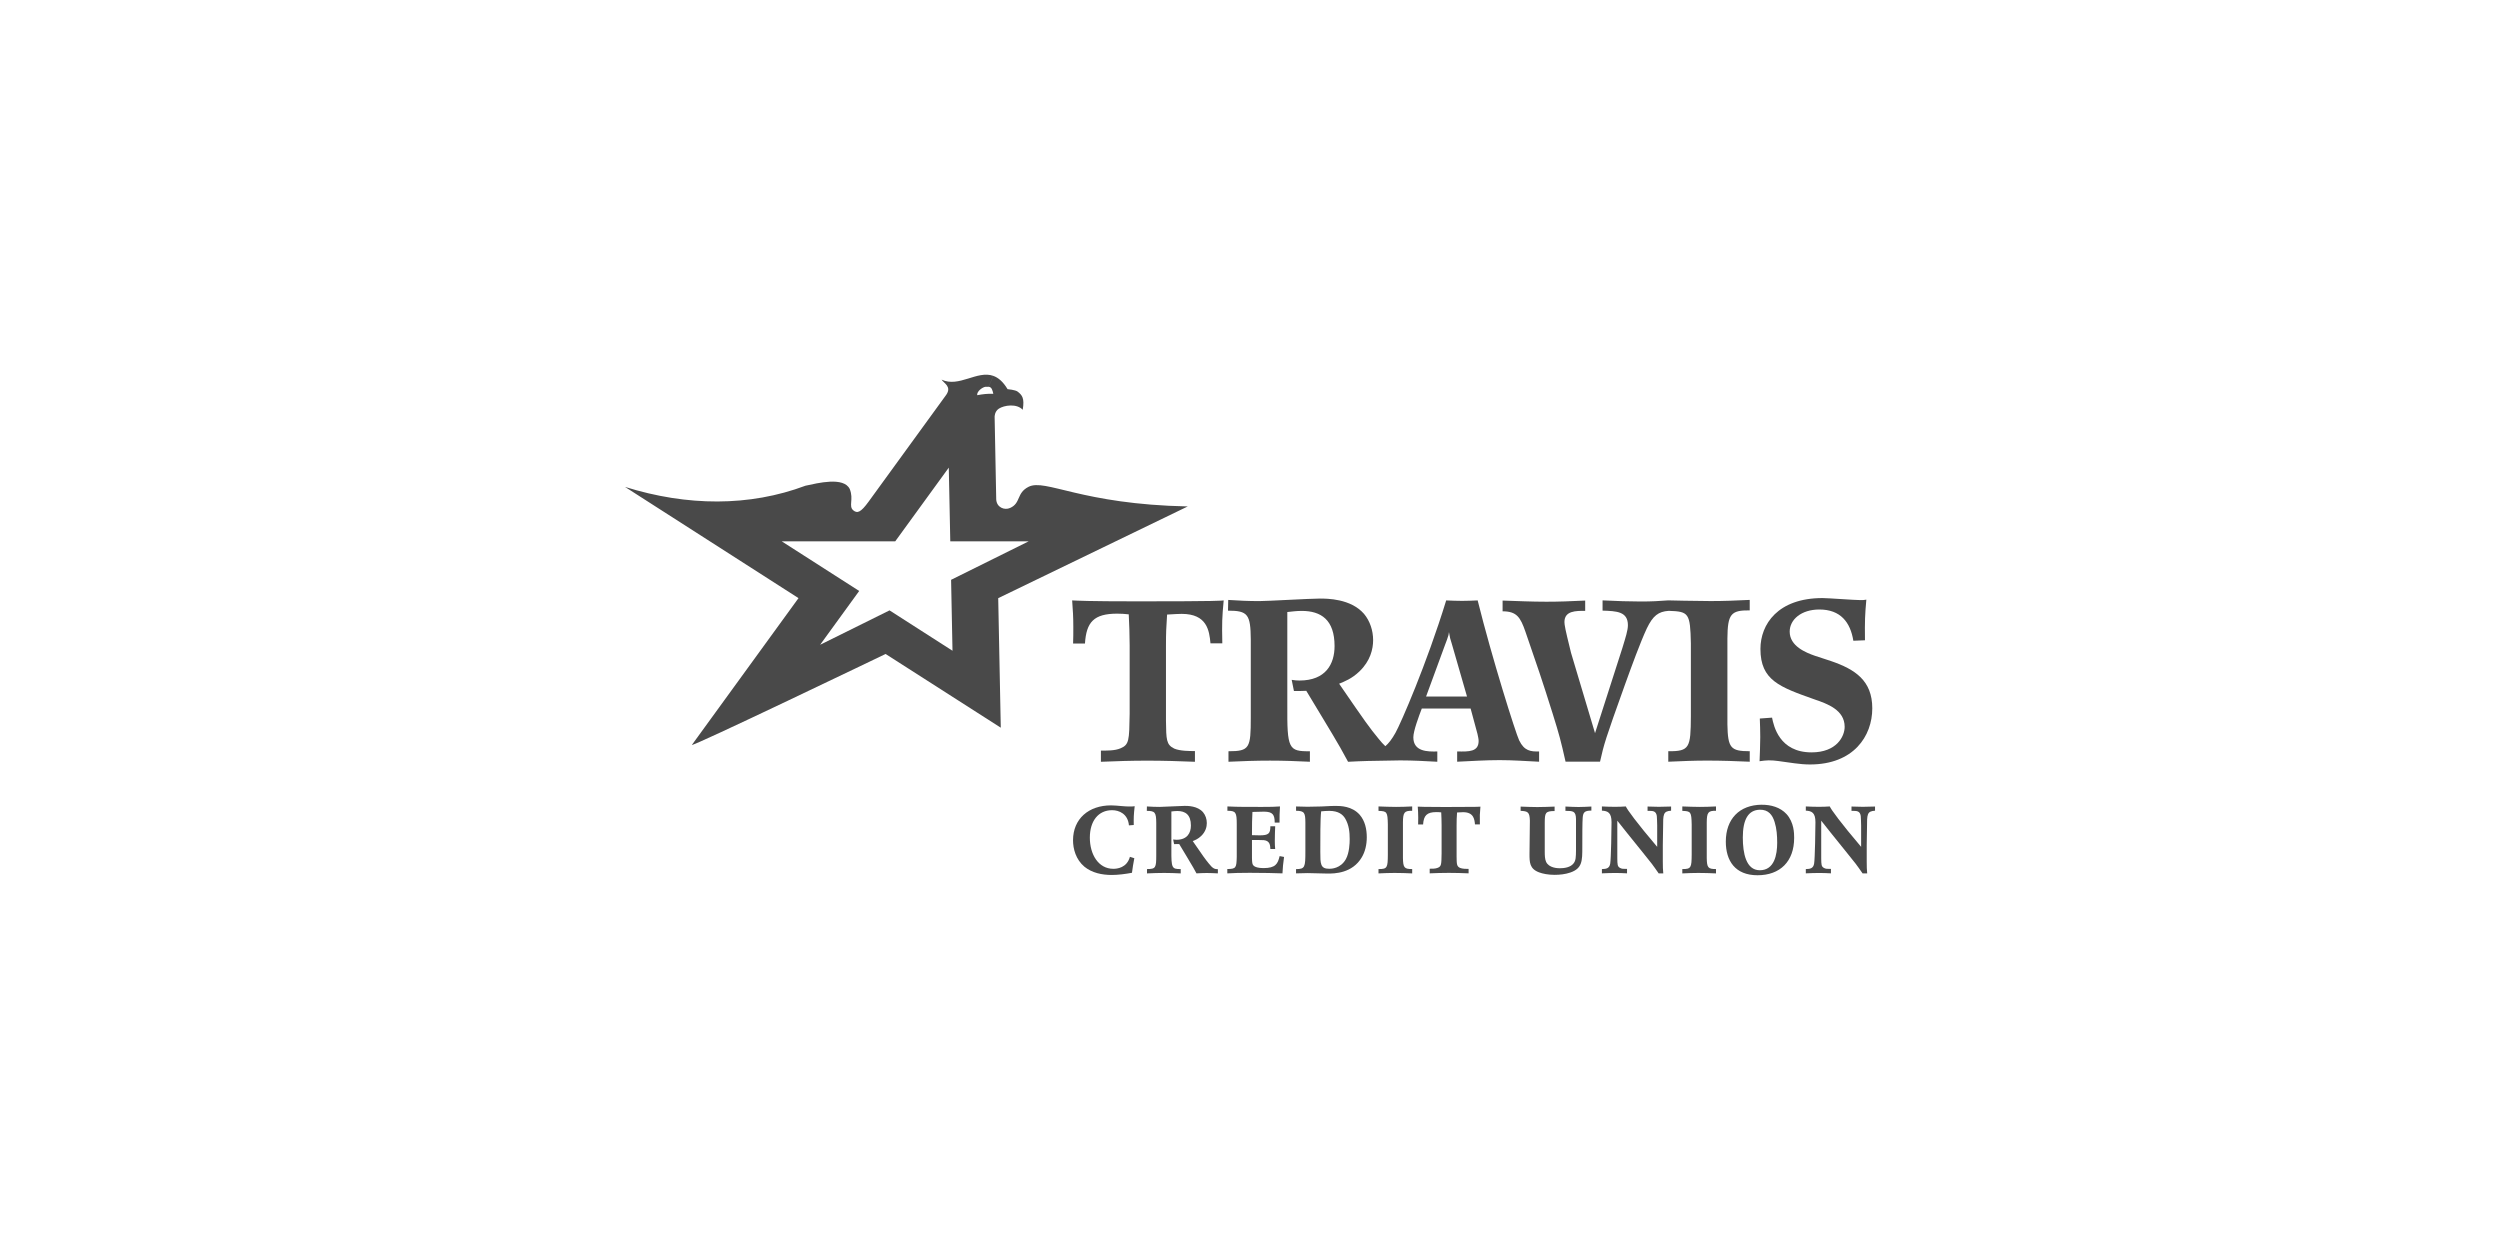 <?xml version="1.0" encoding="UTF-8"?>
<svg id="Layer_1" data-name="Layer 1" xmlns="http://www.w3.org/2000/svg" viewBox="0 0 800 400">
  <defs>
    <style>
      .cls-1 {
        fill: #494949;
      }
    </style>
  </defs>
  <path class="cls-1" d="M362.98,274.64c-.39,2.02-.48,2.72-.75,4.65-2.06.39-4.47.7-6.47.7-3.14,0-6.31-.67-8.73-2.63-2.78-2.33-3.66-5.74-3.66-8.46,0-6.92,5.05-11.18,12.15-11.18,1.09,0,2.15.12,3.23.21,1.15.09,1.93.15,2.54.15.81,0,1.18,0,1.81-.09-.33,2.93-.33,3.63-.3,6.01l-1.54.12c-.33-3.69-3.14-4.86-5.38-4.86-4.44,0-7.13,3.48-7.13,8.79s2.69,9.97,7.53,9.97c1.12,0,4.32-.27,5.29-3.84l1.42.45Z"/>
  <path class="cls-1" d="M366.99,258.06c1.36.09,2.72.15,4.11.15,1.12,0,6.74-.33,8.01-.33.97,0,4.11,0,5.86,2.03.79.94,1.21,2.2,1.21,3.47,0,1.18-.36,2.75-1.81,4.14-1,.96-1.96,1.33-2.69,1.63,3.57,5.2,3.99,5.77,5.2,7.25,1.15,1.45,1.75,1.75,2.84,1.75v1.33c-1.18-.06-2.39-.12-3.56-.12s-2.15.06-3.29.12c-.33-.64-.67-1.24-1.03-1.87-1.21-2.11-3.26-5.44-4.5-7.52-.76.03-.97.03-1.63.03l-.3-1.48c.42.06.67.09,1.03.09,3.47,0,4.65-2.18,4.65-4.56,0-3.47-1.78-4.65-4.35-4.65-.73,0-1.33.09-1.9.15v12.3c-.03,5.83.15,6.16,2.99,6.13v1.39c-1.81-.09-3.54-.15-5.29-.15-1.84,0-3.69.06-5.5.15v-1.39c2.81,0,2.96-.42,2.96-4.45v-10.36c-.03-3.32-.39-3.81-3.02-3.81l.03-1.42Z"/>
  <path class="cls-1" d="M392.77,258.06c3.45.18,7.49.15,11.27.15,2.75,0,3.78-.03,5.56-.15-.15,2.33-.15,2.9-.15,5.17h-1.54c-.03-2.48-.58-3.5-3.47-3.5-1.03,0-2.69.06-3.66.09-.12,2.6-.15,3.41-.15,7.43.79.03,1.63.06,2.45.06,2.87,0,3.44-.57,3.44-2.9h1.54c-.06,1.39-.12,3.35-.12,4.68,0,1.06.03,1.66.12,2.6h-1.54c-.06-1.21-.15-2.63-2.08-2.84-.49-.06-3.2-.06-3.81-.06v5.71c.03,1.6.09,2.11.54,2.53.42.42,1.45.76,3.14.76,3.87,0,4.59-1.36,5.17-3.84l1.42.27c-.33,2.45-.39,3.02-.51,5.26-2.84-.09-5.71-.18-10.49-.18-3.29,0-4.86.06-7.16.18v-1.39c2.81-.03,2.93-.37,3.02-3.93v-10.39c0-3.84-.3-4.32-2.99-4.32v-1.39Z"/>
  <path class="cls-1" d="M422.77,259.63c.88-.09,1.7-.15,2.6-.15,2.93,0,4.35,1.18,5.11,2.48,1.18,2.05,1.42,4.26,1.42,6.59,0,1.36-.12,4.35-1.21,6.35-1.69,3.05-4.68,3.11-5.32,3.11-2.87,0-2.87-1.57-2.87-5.44,0-4.11-.03-10.51.27-12.93ZM414.73,259.45c2.75,0,2.96.72,2.99,3.74v9.22c0,5.13-.12,5.68-2.99,5.71v1.36c1.33-.06,2.48-.09,3.72-.09,1,0,5.5.15,6.44.15,2.02,0,7.86,0,10.91-5.25,1.03-1.75,1.57-3.96,1.57-6.37,0-2.6-.57-5.23-2.26-7.19-2.48-2.81-6.17-2.84-7.77-2.84-1.09,0-1.42.03-4.44.18-1.51.06-3.02.09-4.53.09-1.12,0-2.02-.03-3.63-.09v1.39Z"/>
  <path class="cls-1" d="M441.11,258.06c1.87.06,3.74.15,5.62.15,1.72,0,3.26-.06,5.17-.15v1.39c-2.51-.03-2.93.48-2.96,3.72v11.39c.06,3.11.42,3.54,2.96,3.54v1.39c-1.87-.09-3.75-.15-5.65-.15-1.69,0-3.26.06-5.13.15v-1.39c2.84.03,2.96-.49,2.99-4.6v-9.7c-.09-4.02-.27-4.23-2.99-4.32v-1.42Z"/>
  <path class="cls-1" d="M453.8,263.83c.03-.73.03-1.45.03-2.18,0-1.39-.06-2.2-.15-3.53.7.03,1.87.12,8.76.12,10.73,0,11.03-.09,11.3-.12-.21,2.3-.24,2.9-.18,5.68h-1.57c-.15-1.69-.45-3.9-3.8-3.9-.48,0-.82.03-1.93.09-.12,1.81-.15,2.26-.15,4.17v9.88c.03,2.51.03,3.17,1.09,3.68.75.33,2.05.33,2.75.33v1.42c-2.12-.09-4.2-.15-6.32-.15s-4.08.06-6.13.15v-1.48c.73,0,1.85.03,2.6-.3,1.15-.48,1.15-1.05,1.21-4.56v-9.06c-.03-1.81-.03-2.36-.12-4.11-.63-.06-.94-.09-1.54-.09-3.08,0-4.08,1.12-4.26,3.96h-1.57Z"/>
  <path class="cls-1" d="M500.96,258.09c1.45.06,2.78.15,4.17.15s2.75-.09,4.11-.15v1.3c-2.15,0-2.66.54-2.78,2.33-.12,1.57-.12,5.44-.12,9.34,0,4.47,0,6.83-3.87,8.16-1.6.54-3.33.73-5.05.73-1.96,0-3.78-.36-4.9-.79-3.08-1.15-3.08-3.23-3.08-5.92l.12-10.66c-.09-2.75-.67-2.99-2.96-3.11v-1.36c2.02.06,3.56.15,5.31.15,1.85,0,3.69-.09,5.56-.15v1.42c-3.02,0-3.11.64-3.15,3.63v9.37c0,1.18.03,2.39.43,3.26.91,1.96,3.66,2.05,4.38,2.05,1.39,0,3.45-.24,4.47-1.63.66-.91.69-1.9.72-4.08v-10.09c-.06-2.54-.99-2.54-3.38-2.57v-1.36Z"/>
  <path class="cls-1" d="M512.59,258.06c1.21.06,2.72.12,4.05.12,1.21,0,2.42-.03,3.63-.12.33.88,3.5,5.26,10.03,12.93v-6.83c-.03-1-.06-2.63-.12-3.05-.24-1.6-1.3-1.6-2.18-1.63h-.78v-1.39c1.39.06,2.42.09,3.6.09,1.3,0,2.6-.06,3.93-.09v1.33c-2.56.18-2.56,1.12-2.56,5.44,0,1.9-.03,3.78-.09,5.65v5.17c0,1.9.03,2.51.15,3.8h-1.48c-1.84-2.66-2.47-3.5-5.19-6.83-4.86-6.01-5.56-6.89-8.04-10.03v12.08c.03,1.97.03,2.6.9,3.05.55.3.94.3,2.21.3v1.42c-1.15-.06-2.48-.12-3.72-.12-1.45,0-2.88.06-4.32.12v-1.36c1.54-.03,2.42-.3,2.66-1.78.27-1.54.42-11.33.42-13.23,0-3.05-1.18-3.6-3.08-3.69v-1.36Z"/>
  <path class="cls-1" d="M538.33,258.06c1.87.06,3.75.15,5.62.15,1.72,0,3.26-.06,5.17-.15v1.39c-2.51-.03-2.93.48-2.96,3.72v11.39c.05,3.11.42,3.54,2.96,3.54v1.39c-1.87-.09-3.75-.15-5.65-.15-1.69,0-3.26.06-5.13.15v-1.39c2.84.03,2.96-.49,3-4.6v-9.7c-.09-4.02-.28-4.23-3-4.32v-1.42Z"/>
  <path class="cls-1" d="M563.14,259.11c2.81-.06,4.05,1.72,4.74,3.93.67,2.15.82,4.41.82,6.65,0,3.72-.85,8.79-5.56,8.79-4.44,0-5.44-5.53-5.44-10.46,0-5.77,1.72-8.82,5.44-8.91ZM563.74,257.51c-7.13.06-11.48,4.56-11.48,11.81,0,6.11,2.96,10.76,10.15,10.76s11.72-4.38,11.72-11.96c0-1.42-.03-4.95-2.44-7.61-2-2.18-4.99-3.02-7.95-2.99Z"/>
  <path class="cls-1" d="M577.85,258.06c1.21.06,2.72.12,4.05.12,1.21,0,2.42-.03,3.63-.12.33.88,3.5,5.26,10.03,12.93v-6.83c-.03-1-.06-2.63-.12-3.05-.24-1.6-1.3-1.6-2.18-1.63h-.78v-1.39c1.39.06,2.42.09,3.6.09,1.3,0,2.6-.06,3.93-.09v1.33c-2.57.18-2.57,1.12-2.57,5.44,0,1.9-.03,3.78-.09,5.65v5.17c0,1.9.03,2.51.15,3.8h-1.48c-1.84-2.66-2.47-3.5-5.2-6.83-4.86-6.01-5.56-6.89-8.03-10.03v12.08c.03,1.97.03,2.6.9,3.05.54.3.94.3,2.21.3v1.42c-1.15-.06-2.48-.12-3.72-.12-1.45,0-2.87.06-4.32.12v-1.36c1.54-.03,2.42-.3,2.66-1.78.27-1.54.42-11.33.42-13.23,0-3.05-1.18-3.6-3.08-3.69v-1.36Z"/>
  <path class="cls-1" d="M303.62,149.63l-17.15,23.6h-36.31l24.78,15.88-12.5,17.22,22.21-11.01,20.15,12.92-.45-22.7,24.84-12.32h-25.1l-.48-23.6ZM316.37,123.78c-.32-.02-.66-.01-1.05,0-.88.11-2.78,1.4-2.62,2.68,1.87-.34,3.23-.51,5.16-.44-.24-1.09-.51-2.19-1.48-2.25l1.47-3.49c1.59.56,3.12,1.83,4.57,4.25,0,0,2.48.21,3.23.79,1.42,1.12,2.25,2.06,1.62,5.81-1.92-2.07-5.94-1.47-7.64-.36-1.4.93-1.35,2.61-1.35,2.61l.51,26.38c.1,2.63,2.65,3.6,4.43,2.79,3.51-1.54,1.98-4.78,5.92-6.77,5.39-2.72,16.84,5.6,50.94,6.28l-60.65,29.35.82,41.45-36.86-23.59s-62.77,30.19-61.97,29.08c8.49-11.69,34.1-46.95,34.1-46.95l-55.52-35.59c19.9,6.22,39.78,6.35,57.75-.38,3.93-.84,12.23-2.95,14.17,1.06,1.34,3.35-.48,5.47,1.14,6.82,1.26,1.05,2.36.7,4.87-2.75l24.89-34.25c1.78-2.64-.78-3.65-1.51-4.83,5.53,2.62,11.34-3.04,16.53-1.21l-1.47,3.49Z"/>
  <path class="cls-1" d="M343.39,205.93c.07-1.75.07-3.5.07-5.25,0-3.36-.14-5.34-.37-8.55,1.69.07,4.53.3,21.18.3,25.92,0,26.65-.22,27.31-.3-.51,5.55-.58,7.01-.44,13.73h-3.79c-.37-4.08-1.1-9.42-9.2-9.42-1.17,0-1.97.07-4.68.22-.28,4.38-.36,5.48-.36,10.08v23.88c.08,6.06.08,7.67,2.63,8.92,1.83.8,4.96.8,6.64.8v3.43c-5.12-.21-10.15-.36-15.27-.36s-9.86.15-14.82.36v-3.58c1.76,0,4.45.07,6.28-.73,2.78-1.17,2.78-2.56,2.92-11.03v-21.91c-.07-4.38-.07-5.7-.29-9.93-1.53-.15-2.26-.22-3.72-.22-7.45,0-9.86,2.7-10.29,9.56h-3.8Z"/>
  <path class="cls-1" d="M486.15,236.97c-1.17-2.48-8.69-26.29-13.3-44.84-1.68.07-3.35.15-4.97.15-1.74,0-3.42-.08-5.1-.15-6.28,20.45-14.54,39.36-16.22,42.36-1.16,2.07-2.21,3.41-3.25,4.29-.67-.61-1.38-1.4-2.23-2.46-2.92-3.58-3.94-4.96-12.56-17.53,1.75-.73,4.08-1.61,6.5-3.94,3.5-3.36,4.38-7.16,4.38-10.01,0-3.07-1.02-6.14-2.91-8.4-4.25-4.9-11.83-4.9-14.17-4.9-3.08,0-16.66.81-19.36.81-3.36,0-6.65-.15-9.93-.37l-.07,3.43c6.35,0,7.22,1.17,7.29,9.2v25.05c0,9.71-.36,10.74-7.14,10.74v3.36c4.37-.21,8.83-.36,13.28-.36s8.4.15,12.78.36v-3.36c-6.86.07-7.31-.73-7.23-14.83v-29.72c1.39-.14,2.85-.36,4.6-.36,6.21,0,10.52,2.85,10.52,11.25,0,5.77-2.84,11.03-11.24,11.03-.88,0-1.46-.07-2.48-.22l.72,3.58c1.61,0,2.12,0,3.95-.07,2.99,5.04,7.96,13.07,10.88,18.18.88,1.54,1.67,3,2.49,4.53,2.21-.12,4.26-.21,6.35-.26l10.22-.18h.29c3.88,0,7.82.22,11.7.43v-3.29c-3.07.08-7.67.08-7.67-4.52,0-2.05,1.75-6.72,2.7-9.21h15.63l2.19,8.11c.15.8.37,1.54.37,2.26,0,3.51-3.14,3.43-6.87,3.35v3.29c4.53-.21,9.06-.51,13.59-.51,4.23,0,8.25.3,12.63.51v-3.29c-2.63.08-4.74-.14-6.35-3.5ZM456.35,222.87l6.14-16.72c.37-.96.73-1.9,1.03-2.93l.15-.94c.14.65.22,1.31.36,1.9.22.66.37,1.31.59,1.98l4.82,16.72h-13.07Z"/>
  <path class="cls-1" d="M559.91,195.33v-3.36c-4.6.22-8.32.37-12.49.37-4.52,0-13.57-.22-13.57-.22-3.12.22-5.1.36-8.84.36s-7.45-.14-12.19-.36v3.28c4.53.14,8.11.29,8.11,4.67,0,1.61-.73,3.87-1.75,7.23l-8.77,27.31-7.68-25.71c-.73-3-1.89-7.59-2.05-9.05l-.06-.8c0-3.65,3.72-3.58,6.64-3.58v-3.29c-4.89.23-8.4.37-12.41.37-4.68,0-9.35-.22-14.02-.37v3.44c4.52,0,5.7,1.9,7.3,6.5,3.65,10.52,5.48,15.92,8.69,26.14,2.19,7.01,2.63,8.7,4.16,15.48h11.03c1.31-5.77,1.54-6.71,7.96-24.61,2.19-6.07,4.9-13.51,7.01-18.04,1.97-4.09,3.72-5.4,7.01-5.62h.02c6.43.21,6.85.73,7.07,10.37v23.45c-.07,9.93-.37,11.17-7.23,11.1v3.36c4.53-.21,8.33-.36,12.41-.36,4.6,0,9.13.15,13.66.36v-3.36c-6.13,0-7.01-1.02-7.15-8.55v-27.54c.07-7.81,1.09-9.05,7.15-8.98Z"/>
  <path class="cls-1" d="M567.06,229.66c.52,2.56,2.27,11.1,12.64,11.1,8.03,0,10.59-5.11,10.59-8.18,0-5.4-5.55-7.38-9.64-8.77-11.1-3.95-17.31-6.06-17.31-16.15,0-7.88,5.56-16.28,19.87-16.28,1.75,0,10.22.65,12.12.65.73,0,1.17,0,1.9-.14-.44,4.97-.51,6.58-.44,13l-3.72.15c-.95-5.91-4.09-10-10.88-10-5.77,0-9.49,3.21-9.49,7.08,0,4.67,5.19,6.72,8.1,7.74,1.68.58,3.44,1.09,5.12,1.68,7.67,2.63,13.21,6.21,13.21,15.12s-5.98,17.97-19.93,17.97c-1.61,0-3.29-.15-4.9-.37-1.75-.22-3.51-.51-5.26-.73-1.03-.15-2.05-.22-3.06-.22s-1.75.14-2.92.28c.08-2.55.22-5.11.22-7.74,0-1.96-.07-3.94-.14-5.92l3.94-.29Z"/>
</svg>